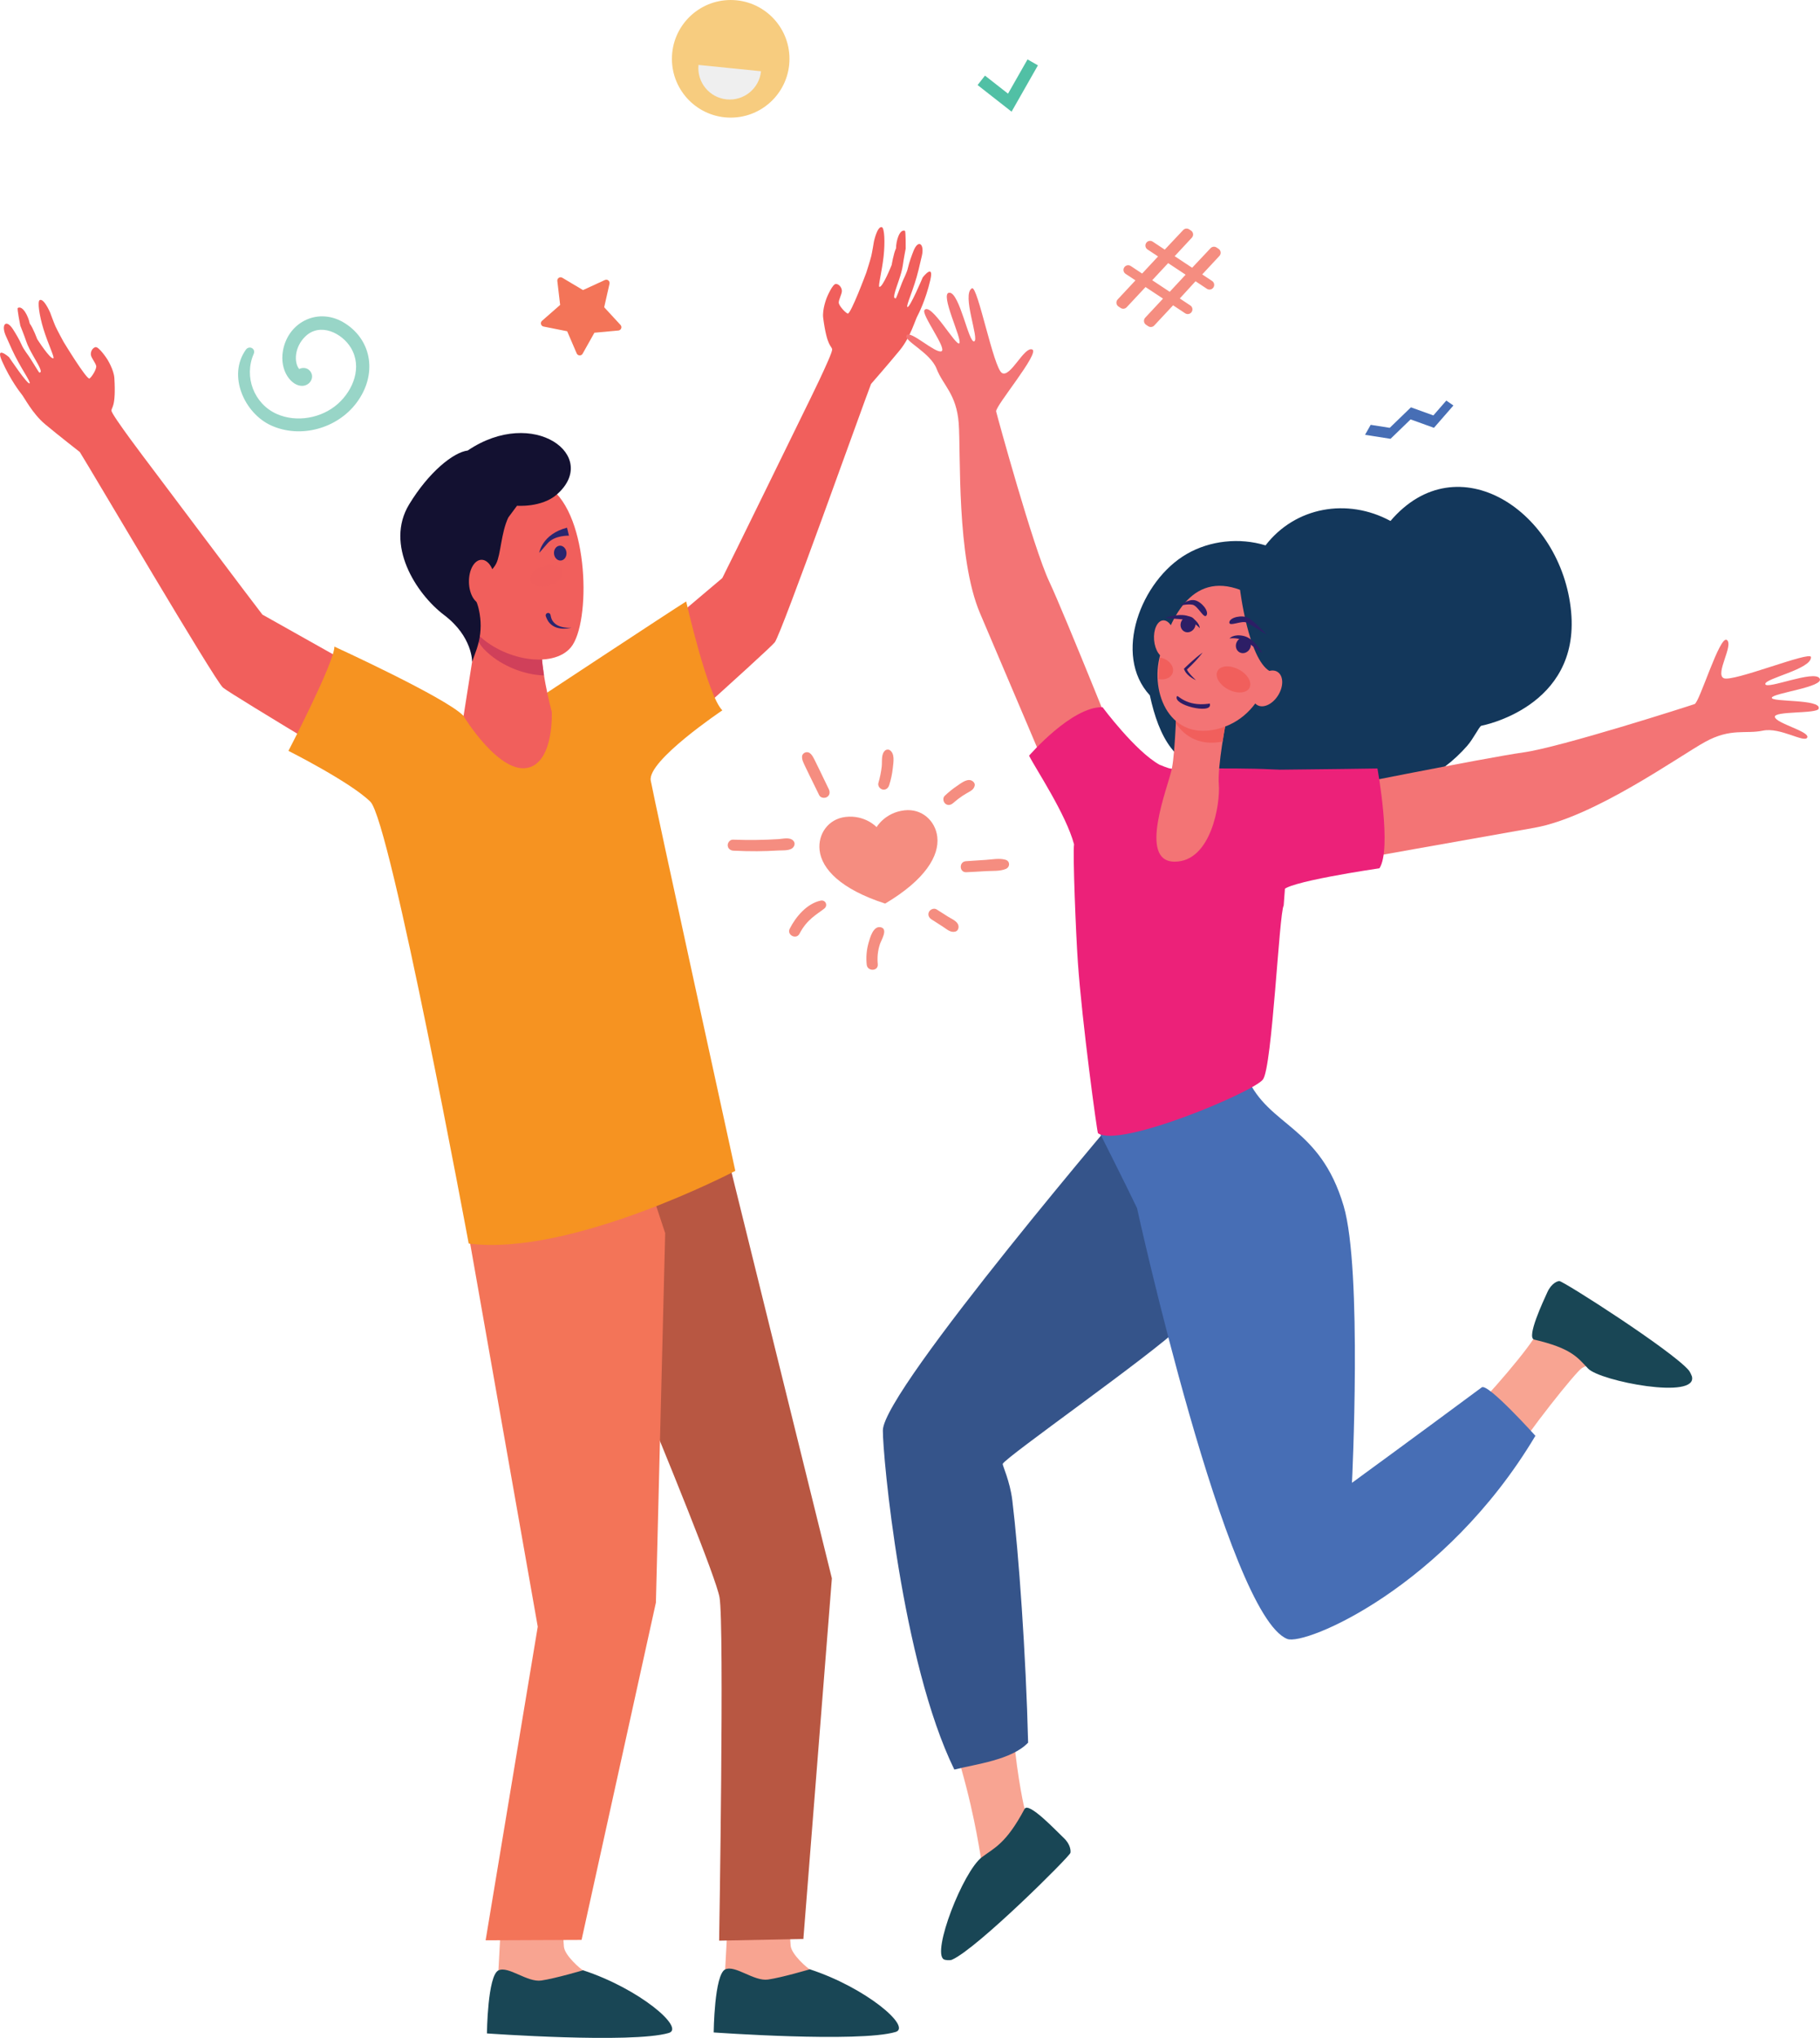 <?xml version="1.0" encoding="utf-8"?>
<!-- Generator: Adobe Illustrator 16.0.0, SVG Export Plug-In . SVG Version: 6.00 Build 0)  -->
<!DOCTYPE svg PUBLIC "-//W3C//DTD SVG 1.1//EN" "http://www.w3.org/Graphics/SVG/1.1/DTD/svg11.dtd">
<svg version="1.1" id="Layer_1" xmlns="http://www.w3.org/2000/svg" xmlns:xlink="http://www.w3.org/1999/xlink" x="0px" y="0px"
	 width="224.359px" height="251.092px" viewBox="0 0 224.359 251.092" enable-background="new 0 0 224.359 251.092"
	 xml:space="preserve">
<g>
	<path fill="#F37458" d="M71.091,43.545l-1.172-2.729l-2.912-0.582c-0.332-0.066-0.443-0.484-0.189-0.707l2.233-1.958l-0.347-2.95
		c-0.039-0.336,0.323-0.571,0.614-0.398l2.552,1.52l2.698-1.241c0.308-0.142,0.644,0.131,0.569,0.461l-0.656,2.896l2.014,2.183
		c0.229,0.249,0.074,0.652-0.263,0.684l-2.957,0.271l-1.454,2.59C71.657,43.879,71.225,43.855,71.091,43.545z"/>
	<g>
		<polygon fill="#51C0A5" points="120.512,10.479 121.423,9.316 124.263,11.541 126.667,7.32 127.95,8.051 124.701,13.76 		"/>
	</g>
	<g>
		<g>
			<circle fill="#F7CC7F" cx="90.076" cy="7.247" r="7.246"/>
			<path fill="#EFEFEF" d="M86.107,8c-0.215,2.129,1.336,4.029,3.465,4.244s4.028-1.337,4.243-3.466L86.107,8z"/>
		</g>
	</g>
	<path fill="#F58D80" d="M137.78,36.893l2.192-2.347l-1.217-0.806c-0.266-0.176-0.34-0.535-0.163-0.801l0,0
		c0.176-0.267,0.535-0.34,0.801-0.163l1.403,0.929l1.963-2.109l-1.3-0.859c-0.267-0.177-0.34-0.535-0.163-0.802l0,0
		c0.176-0.267,0.535-0.339,0.801-0.163l1.486,0.984l2.271-2.411c0.193-0.204,0.506-0.241,0.74-0.085l0.227,0.149
		c0.298,0.197,0.348,0.614,0.104,0.876l-2.119,2.279l2.154,1.426l2.271-2.41c0.193-0.205,0.505-0.241,0.739-0.086l0.248,0.164
		c0.298,0.197,0.348,0.614,0.104,0.876l-2.12,2.278l1.217,0.806c0.267,0.177,0.34,0.535,0.163,0.802l0,0
		c-0.176,0.266-0.534,0.339-0.801,0.162l-1.403-0.928l-1.941,2.122l1.301,0.86c0.266,0.176,0.339,0.535,0.162,0.801l0,0
		c-0.176,0.267-0.535,0.34-0.801,0.164l-1.486-0.984l-2.325,2.489c-0.192,0.206-0.506,0.243-0.741,0.088l-0.266-0.176
		c-0.298-0.197-0.348-0.615-0.104-0.877l2.192-2.347l-2.154-1.426l-2.325,2.488c-0.192,0.207-0.506,0.244-0.742,0.088l-0.265-0.176
		C137.585,37.572,137.536,37.154,137.78,36.893z M144.195,35.954l1.961-2.109l-2.154-1.426l-1.962,2.108L144.195,35.954z"/>
	<g>
		<path fill="#F58D80" d="M108.062,101.909c0,0,1.032-1.799,3.441-2.069c2.146-0.241,3.818,1.299,4.042,3.287
			c0.258,2.301-1.453,5.25-6.426,8.204c-5.503-1.778-7.825-4.274-8.084-6.575c-0.224-1.987,1.064-3.86,3.213-4.102
			C106.657,100.384,108.062,101.909,108.062,101.909z"/>
		<g>
			<path fill="#F58D80" d="M90.411,104.812c2.124,0.104,3.837,0.081,5.52-0.022c0.554-0.034,1.526,0.07,1.882-0.429
				c0.185-0.26,0.197-0.562-0.042-0.8c-0.437-0.437-1.261-0.204-1.819-0.17c-1.704,0.104-3.637,0.14-5.593,0.063
				c-0.366-0.015-0.665,0.358-0.652,0.704C89.72,104.553,90.043,104.793,90.411,104.812L90.411,104.812z"/>
		</g>
		<g>
			<path fill="#F58D80" d="M119.118,107.467c0.816-0.035,1.631-0.086,2.446-0.135c0.78-0.047,1.71,0.035,2.433-0.274
				c0.533-0.229,0.54-0.956-0.046-1.128c-0.757-0.222-1.658-0.032-2.439,0.017c-0.816,0.052-1.631,0.1-2.445,0.163
				C118.196,106.178,118.242,107.506,119.118,107.467L119.118,107.467z"/>
		</g>
		<g>
			<path fill="#F58D80" d="M98.558,115.043c0.923-1.777,2.139-2.378,3.052-3.092c0.489-0.382,0.163-1.118-0.454-0.984
				c-1.693,0.369-3.055,1.983-3.802,3.458C96.961,115.201,98.156,115.817,98.558,115.043L98.558,115.043z"/>
		</g>
		<g>
			<path fill="#F58D80" d="M108.206,118.803c-0.08-0.84-0.001-1.67,0.265-2.475c0.162-0.491,1.057-1.888,0.084-2.084
				c-0.916-0.186-1.315,1.325-1.494,1.964c-0.24,0.855-0.311,1.765-0.218,2.647C106.934,119.725,108.291,119.68,108.206,118.803
				L108.206,118.803z"/>
		</g>
		<g>
			<path fill="#F58D80" d="M114.825,113.274c0.472,0.304,0.943,0.606,1.416,0.909c0.471,0.303,0.932,0.756,1.521,0.6
				c0.332-0.088,0.444-0.432,0.388-0.732c-0.102-0.547-0.843-0.831-1.274-1.104c-0.474-0.3-0.947-0.601-1.42-0.9
				c-0.315-0.2-0.771-0.011-0.931,0.299C114.341,112.703,114.509,113.072,114.825,113.274L114.825,113.274z"/>
		</g>
		<g>
			<path fill="#F58D80" d="M102.169,97.232c-1.969-4.066-1.936-4.09-2.305-4.412c-0.379-0.331-1.021-0.055-0.993,0.465
				c0.028,0.513,0.032,0.428,2.12,4.699c0.166,0.339,0.672,0.399,0.965,0.213C102.306,97.975,102.335,97.573,102.169,97.232
				L102.169,97.232z"/>
		</g>
		<g>
			<path fill="#F58D80" d="M109.605,96.763c0.231-0.708,0.385-1.432,0.461-2.173c0.071-0.688,0.273-1.733-0.388-2.172
				c-0.142-0.095-0.396-0.077-0.53,0.024c-0.556,0.426-0.383,1.348-0.451,1.982c-0.074,0.692-0.223,1.376-0.413,2.046
				c-0.101,0.352,0.173,0.73,0.515,0.807C109.184,97.362,109.491,97.111,109.605,96.763L109.605,96.763z"/>
		</g>
		<g>
			<path fill="#F58D80" d="M120.142,96.848c0.104-0.325-0.17-0.61-0.448-0.703c-0.574-0.19-1.281,0.396-1.737,0.702
				c-0.531,0.355-1.022,0.761-1.489,1.197c-0.27,0.251-0.207,0.731,0.049,0.964c0.301,0.271,0.685,0.193,0.964-0.05
				C119.302,97.374,119.886,97.647,120.142,96.848z"/>
		</g>
	</g>
	<polygon fill="#476EB5" points="178.292,49.355 176.698,51.184 173.931,50.188 171.321,52.712 168.97,52.344 168.274,53.575 
		171.417,54.067 173.891,51.675 176.769,52.712 179.168,49.961 	"/>
	<path fill="#98D5C7" d="M30.306,43.089c-2.28,3.193-0.175,7.836,3.115,9.331c3.638,1.652,8.164,0.376,10.535-2.797
		c2.564-3.434,1.929-7.627-1.395-9.769c-3.234-2.085-7.014-0.241-7.672,3.317c-0.472,2.553,1.078,4.433,2.401,4.371
		c1.032-0.049,1.619-1.254,0.788-1.971c-0.334-0.286-0.838-0.285-1.195-0.104c-0.649-0.772-0.625-2.7,0.782-4.037
		c1.799-1.708,4.485-0.414,5.594,1.43c1.41,2.348,0.309,5.176-1.59,6.88c-1.993,1.789-5.113,2.364-7.576,1.255
		c-2.791-1.256-4.047-4.59-2.82-7.383C31.564,42.954,30.714,42.518,30.306,43.089z"/>
	<g>
		<g>
			<path fill="#F8A491" d="M61.841,235.375c0,0-0.402,7.475-0.405,7.49c-0.153,0.949-0.763,3.297-0.76,4.158
				c0.01,3.24,14.489-2.813,11.236-4.234c-0.294-0.129-2.298-1.837-2.397-2.939c-0.154-1.699-0.084-4.402-0.084-4.402
				L61.841,235.375z"/>
			<path fill="#194655" d="M71.876,242.758c0,0-3.4,1.006-5.144,1.262c-1.742,0.256-4.047-1.821-5.278-1.252
				c-1.355,0.626-1.427,7.771-1.427,7.771s17.85,1.279,22.413-0.055C84.491,249.885,78.841,245.037,71.876,242.758z"/>
		</g>
		<g>
			<path fill="#F8A491" d="M89.793,235.254c0,0-0.402,7.475-0.405,7.49c-0.154,0.95-0.763,3.297-0.76,4.159
				c0.01,3.24,14.489-2.813,11.236-4.235c-0.295-0.129-2.297-1.836-2.397-2.939c-0.154-1.698-0.083-4.402-0.083-4.402
				L89.793,235.254z"/>
			<path fill="#194655" d="M99.829,242.638c0,0-3.401,1.006-5.144,1.262c-1.742,0.255-4.047-1.821-5.278-1.253
				c-1.355,0.626-1.427,7.771-1.427,7.771s17.85,1.28,22.412-0.055C112.443,249.764,106.794,244.916,99.829,242.638z"/>
		</g>
		<path fill="#F15F5C" d="M101.479,39.176c0.479,3.648,1.056,3.414,1.104,3.884c0.058,0.555-3.278,7.267-3.278,7.267
			s-9.704,19.845-10.265,20.898L71.717,85.863L76.25,96.6c0,0,18.438-16.431,19.258-17.46c0.82-1.028,10.904-29.367,11.87-31.834
			c0,0,2.208-2.524,3.545-4.156c1.336-1.63,1.902-3.774,2.21-4.292c0.046-0.076,0.975-1.858,1.551-4.354
			c0.496-2.151-0.936-0.327-0.936-0.327s-1.617,3.828-1.889,3.65c-0.209-0.137,0.795-2.176,1.368-4.551
			c0.147-0.611,0.29-1.214,0.418-1.77c0.334-1.456-0.442-2.068-1.029-0.597c-0.207,0.52-0.531,1.391-0.677,2.044
			c-0.156,0.706-0.522,1.307-0.742,1.88c-0.438,1.14-0.743,1.976-0.779,1.933c-0.046-0.057-0.288,0.109-0.151-0.543
			c0.165-0.785,0.874-2.379,1.029-3.551c0.087-0.664,0.353-2.043,0.353-2.043s0.022-2.154-0.1-2.196
			c-0.666-0.226-1.087,1.247-1.091,2.165c-0.296,0.586-0.536,2.044-0.536,2.044s-1.13,2.848-1.524,2.696
			c-0.168-0.064,0.322-1.893,0.529-3.756c0.19-1.732,0.108-3.509-0.221-3.594c-0.558-0.146-0.971,1.758-0.971,1.758
			s-0.22,1.347-0.326,1.789c-0.124,0.519-0.613,2.044-0.613,2.044s-1.944,5.233-2.305,5.057c-0.36-0.176-1.104-1.007-1.094-1.372
			s0.374-1.029,0.386-1.395s-0.281-0.847-0.719-0.888c-0.438-0.042-1.152,1.712-1.152,1.712S101.341,38.123,101.479,39.176z"/>
		<path fill="#F15F5C" d="M14.1,46.597c0.217,3.673-0.394,3.552-0.354,4.022c0.048,0.556,4.587,6.518,4.587,6.518
			s13.264,17.658,14.013,18.587l19.766,11.107L49.68,98.23c0,0-21.199-12.657-22.198-13.513
			C26.484,83.861,11.25,57.935,9.837,55.694c0,0-2.645-2.063-4.264-3.413c-1.619-1.35-2.578-3.348-2.979-3.798
			C2.537,48.417,1.29,46.842,0.253,44.5c-0.892-2.02,0.857-0.499,0.857-0.499s2.309,3.455,2.541,3.229
			c0.18-0.174-1.189-1.988-2.199-4.212c-0.259-0.572-0.514-1.137-0.742-1.658c-0.604-1.368,0.044-2.115,0.897-0.78
			c0.301,0.471,0.783,1.266,1.048,1.88c0.287,0.663,0.76,1.184,1.084,1.706c0.645,1.036,1.102,1.8,1.129,1.75
			c0.034-0.063,0.304,0.054,0.046-0.562c-0.31-0.739-1.306-2.171-1.679-3.293c-0.21-0.636-0.731-1.939-0.731-1.939
			s-0.427-2.112-0.313-2.177c0.61-0.347,1.302,1.021,1.478,1.921c0.401,0.521,0.911,1.907,0.911,1.907s1.646,2.582,2.004,2.359
			c0.153-0.095-0.672-1.797-1.226-3.59c-0.514-1.664-0.767-3.424-0.46-3.57c0.521-0.247,1.284,1.543,1.284,1.543
			s0.47,1.282,0.657,1.696c0.22,0.485,0.987,1.892,0.987,1.892s2.893,4.771,3.214,4.531s0.896-1.198,0.816-1.555
			c-0.08-0.356-0.563-0.939-0.642-1.296s0.117-0.885,0.538-1.008c0.423-0.123,1.455,1.464,1.455,1.464S14.038,45.537,14.1,46.597z"
			/>
		<path fill="#B85742" d="M65.753,140.259c0,0,22.121,51.876,22.947,56.555c0.604,3.415-0.05,42.297-0.05,42.297l10.385-0.211
			l3.514-44.429l-13.835-55.955L65.753,140.259z"/>
		<polygon fill="#F37458" points="56.11,142.746 66.291,200.425 59.864,239.068 71.692,239.018 80.857,197.451 82,151.94 
			77.165,137.315 		"/>
		<path fill="#F69321" d="M84.588,74.105c0,0,2.63,11.613,4.458,13.418c0,0-9.264,6.207-8.826,8.649s10.426,48.091,10.426,48.091
			s-20.25,10.596-32.867,8.955c0,0-9.653-52-12.118-54.433c-2.464-2.433-10.104-6.271-10.104-6.271s5.672-10.915,5.666-12.844
			c0,0,13.558,6.203,15.852,8.467c2.293,2.264,6.715-0.637,7.78-1.091C64.854,87.047,82.964,75.101,84.588,74.105z"/>
		<path fill="#F15F5C" d="M58.83,77.543l-1.688,10.687c0,0,4.528,7.441,8.132,6.313c3.024-0.946,2.746-6.836,2.746-6.836
			s-1.668-6.088-1.183-9.14S58.83,77.543,58.83,77.543z"/>
		<path fill="#D0405A" d="M66.836,78.567c0.485-3.052-8.007-1.024-8.007-1.024l-0.135,0.894c0.25,0.597,0.556,1.106,0.926,1.497
			c1.905,2.011,4.876,3.21,7.441,3.29C66.801,81.58,66.637,79.818,66.836,78.567z"/>
		<g>
			<path fill="#F15F5C" d="M57.39,62.309c-0.241-0.084-1.89,12.277,1.319,15.663c3.208,3.386,9.441,4.472,11.669,1.784
				c2.463-2.973,2.3-16.25-2.683-19.726C62.712,56.555,57.39,62.309,57.39,62.309z"/>
			<path fill="#131131" d="M57.658,55.508c-1.744,0.211-4.787,2.625-7.224,6.642c-2.997,4.938,0.807,10.971,4.319,13.633
				c3.514,2.662,3.45,5.762,3.45,5.762l0.574-1.608c0.405-1.214,0.568-2.5,0.428-3.77c-0.084-0.763-0.252-1.587-0.574-2.264
				c-0.849-1.784,1.803-2.983,2.542-4.475c0.57-1.147,0.59-3.769,1.487-5.666l1.074-1.449c0,0,3.047,0.248,4.917-1.395
				C74.023,56.2,65.782,50.02,57.658,55.508z"/>
			
				<ellipse transform="matrix(1 -0.021 0.021 1 -1.522 1.289)" fill="#F15F5C" cx="59.422" cy="71.661" rx="1.596" ry="2.73"/>
		</g>
		<g>
			<path fill="#2A256E" d="M69.9,65.016l0.237,0.985c0,0-1.767-0.074-2.651,0.958c-0.885,1.033-1.01,1.152-1.01,1.152
				S66.812,65.815,69.9,65.016z"/>
			
				<ellipse transform="matrix(-0.997 0.076 -0.076 -0.997 143.062 130.878)" fill="#2A256E" cx="69.024" cy="68.179" rx="0.772" ry="0.917"/>
			<path fill="#2A256E" d="M70.445,77.339c-0.595,0.047-1.207-0.035-1.709-0.289c-0.249-0.131-0.453-0.315-0.6-0.531
				c-0.157-0.209-0.214-0.476-0.266-0.728l-0.007-0.032c-0.033-0.163-0.193-0.268-0.356-0.233c-0.162,0.033-0.267,0.193-0.233,0.355
				c0.003,0.015,0.008,0.031,0.013,0.045c0.118,0.315,0.254,0.636,0.502,0.878c0.234,0.245,0.527,0.423,0.831,0.522
				C69.235,77.515,69.864,77.481,70.445,77.339z"/>
			
				<ellipse transform="matrix(0.957 -0.289 0.289 0.957 -17.631 22.48)" opacity="0.5" fill="#F15F5C" cx="67.365" cy="70.99" rx="2.066" ry="1.267"/>
		</g>
	</g>
	<g>
		<path fill="#13375B" d="M171.41,64.19c-5.322-2.882-11.751-1.731-15.401,3.005c-3.218-0.983-6.84-0.598-9.713,1.061
			c-5.667,3.271-9.147,12.437-4.552,17.414c1.119,5.122,3.168,9.167,8.26,9.232c3.008,5.528,12.376,7.143,17.794,1.959
			c4.728,1.494,9.783-1.211,13.067-4.967c0.774-0.887,1.43-2.282,1.725-2.468c0.005-0.002,12.194-2.243,11.088-14.053
			C192.519,63.014,179.675,54.486,171.41,64.19z"/>
		<path fill="#F8A492" d="M124.835,212c0.279,5.347,1.287,10.154,1.436,10.725c0.072,0.273,0.946,1.356,1.027,1.638
			c-1.32,6.299-5.672,9.562-9.651,11.77c1.188-3.106,3.404-6.556,3.266-7.3c-0.222-1.186-0.989-6.565-3.185-13.496
			C120.807,215.385,122.126,213.603,124.835,212z"/>
		<path fill="#35548A" d="M139.713,135.188l18.952,15.346c0,0-9.55,9.415-13.132,12.915c-3.583,3.499-21.604,16.108-21.921,16.914
			c-0.064,0.162,0.885,2.085,1.178,4.481c0.791,6.476,1.684,19.069,1.95,29.868c-2.04,2.139-6.456,2.646-9.096,3.317
			c-6.493-13.271-8.839-38.741-8.81-41.801C108.884,171.246,139.713,135.188,139.713,135.188z"/>
		<path fill="#F8A492" d="M194.993,168.574c-0.744,0.477-6.58,7.749-9.077,11.791c-1.93-2.016-2.907-4.104-5.206-5.697
			c2.639-2.532,8.083-8.84,8.776-10.484c1.643-3.9,2.659-4.291,2.659-4.291s12.077,7.727,12.667,9.23
			C205.4,170.625,197.981,166.66,194.993,168.574z"/>
		<path fill="#194655" d="M189.135,165.054c-1.016-0.237,1.132-4.771,1.604-5.821c0.533-1.181,1.303-1.39,1.483-1.394
			c0.49-0.01,13.912,8.577,15.967,11.006c0.139,0.165,0.352,0.632,0.378,0.731c0.774,2.942-11.322,0.601-12.798-0.955
			C194.458,167.238,193.705,166.123,189.135,165.054z"/>
		<path fill="#476EB5" d="M135.589,139.625c0,0,18.032-7.639,18.035-7.641c-0.066,0.03,0.085,0.713,0.106,0.764
			c2.682,6.115,8.98,5.93,11.91,15.849c2.315,7.843,1.024,34.102,1.024,34.102s7.807-5.691,16-11.763
			c0.748-0.554,6.612,5.97,6.612,5.97c-11.153,18.69-28.405,25.893-30.59,25.03c-7.456-2.946-18.537-53.086-18.518-53.082
			C138.732,145.852,135.589,139.625,135.589,139.625z"/>
		<path fill="#F37475" d="M162.711,97.444c0,0,20.519-4.104,25.085-4.738c4.565-0.634,20.494-5.739,21.107-5.959
			c0.611-0.22,3.1-8.532,3.972-7.898s-1.485,4.179-0.387,4.71s10.716-3.402,10.759-2.601c0.08,1.501-5.793,2.643-5.629,3.339
			c0.164,0.695,6.015-1.779,6.69-0.715c0.677,1.064-5.757,1.805-5.891,2.379c-0.133,0.574,6.155,0.14,5.778,1.357
			c-0.203,0.662-5.603,0.246-5.396,1.038c0.205,0.792,4.297,1.77,3.99,2.507c-0.307,0.738-3.331-1.293-5.473-0.84
			c-2.144,0.453-3.937-0.363-7.123,1.389c-3.187,1.751-13.692,9.287-21.046,10.579c-7.354,1.293-23.595,4.195-23.595,4.195
			L162.711,97.444z"/>
		<path fill="#F37475" d="M139.064,95.236c0,0-7.768-19.43-9.73-23.601s-6.385-20.303-6.535-20.936
			c-0.151-0.633,5.454-7.258,4.446-7.642c-1.007-0.384-2.688,3.527-3.733,2.896c-1.046-0.631-3.002-10.835-3.697-10.433
			c-1.302,0.753,0.95,6.296,0.277,6.538s-1.795-6.009-3.057-5.995c-1.26,0.015,1.633,5.81,1.225,6.234
			c-0.407,0.425-3.479-5.08-4.293-4.1c-0.442,0.532,2.854,4.828,2.079,5.089c-0.776,0.26-3.83-2.635-4.28-1.975
			s2.902,2.084,3.693,4.127c0.789,2.042,2.453,3.099,2.727,6.725c0.273,3.625-0.303,16.541,2.631,23.408
			c2.934,6.865,9.373,22.055,9.373,22.055L139.064,95.236z"/>
		<path fill="#EC2179" d="M132.873,118.565c-0.25-3.608-0.637-13.341-0.471-14.536c-1.007-3.754-4.76-9.343-5.543-10.921
			c0,0,5.225-6.064,9.054-5.976c0,0,4.022,5.416,7.03,7.094c0.044-0.012,1.064,0.488,1.516,0.489
			c2.921,0.007,13.126-0.218,15.023,0.396l-1.238,16.464c-0.559,0.938-1.408,19.876-2.552,21.424s-17.636,8.485-20.339,6.629
			C135.246,139.555,133.377,125.859,132.873,118.565z"/>
		<path fill="#EC2179" d="M154.277,95.316c0.46-0.225,1.538-0.468,3.104-0.479c4.629-0.035,12.423-0.152,12.423-0.152
			s1.807,9.929,0.246,12.296c0,0-12.195,1.774-11.858,2.821L154.277,95.316z"/>
		<path fill="#F37475" d="M151.173,88.713c0,0-1.113,5.705-0.924,7.962c0.19,2.257-0.898,9.513-5.465,9.492
			s-0.777-9.246-0.326-11.451c0.452-2.205,0.621-9.042,0.621-9.042L151.173,88.713z"/>
		<path fill="#F15F5C" d="M144.951,89.104c0.09-1.87,0.129-3.43,0.129-3.43l6.094,3.039c0,0-0.228,1.168-0.459,2.654
			C148.029,91.903,146.095,90.848,144.951,89.104z"/>
		<path fill="#F37475" d="M153.565,72.962c0,0,2.347,1.392,3.181,4.364c0.833,2.974-0.223,10.614-6.336,12.401
			c-6.114,1.786-8.695-4.298-7.394-9.021C144.317,75.982,147.107,70.011,153.565,72.962z"/>
		<path fill="#F37475" d="M142.271,78.863c0.107,1.273,0.77,2.252,1.479,2.186c0.71-0.065,1.198-1.15,1.092-2.424
			c-0.107-1.273-0.77-2.252-1.479-2.187C142.654,76.504,142.165,77.59,142.271,78.863z"/>
		<path fill="#194655" d="M126.299,222.886c0.505-0.95,3.966,2.761,4.795,3.531c0.934,0.866,0.907,1.696,0.86,1.879
			c-0.127,0.481-11.498,11.794-14.582,13.154c-0.292,0.129-0.862,0.057-1.021-0.034c-1.515-0.854,2.356-10.84,4.7-12.6
			C122.566,227.68,124.024,227.166,126.299,222.886z"/>
		<path fill="#13375B" d="M152.854,72.568c0,0,1.022,8.545,3.647,10.111c2.626,1.565,1.483,5.341,1.483,5.341
			s2.48-8.768,0.421-11.612C156.344,73.564,152.854,72.568,152.854,72.568z"/>
		<path fill="#F37475" d="M154.926,83.89c-0.728,1.104-0.737,2.416-0.022,2.929c0.714,0.514,1.882,0.033,2.609-1.072
			c0.727-1.105,0.736-2.416,0.022-2.929C156.821,82.305,155.653,82.784,154.926,83.89z"/>
		<g>
			
				<ellipse transform="matrix(-0.886 -0.464 0.464 -0.886 252.15 221.091)" fill="#2D1E66" cx="153.255" cy="79.548" rx="0.908" ry="0.992"/>
			
				<ellipse transform="matrix(-0.885 -0.465 0.465 -0.885 240.19 213.085)" fill="#2D1E66" cx="146.346" cy="76.953" rx="0.907" ry="0.993"/>
			<path fill="#2D1E66" d="M155.634,80.475c0,0-1.002-1.799-2.28-2.108s-1.788,0.295-1.788,0.295s1.295-0.226,2.414,0.617
				S155.634,80.475,155.634,80.475z"/>
			<path fill="#2D1E66" d="M143.635,76.131c0,0,1.932-0.714,3.104-0.116c1.171,0.597,1.164,1.388,1.164,1.388
				s-0.836-1.015-2.234-1.104S143.635,76.131,143.635,76.131z"/>
			<path fill="#2D1E66" d="M148.259,80.4c-0.58,0.768-1.246,1.445-1.94,2.094c0.189,0.435,0.769,0.981,1.11,1.313
				c-1.342-0.634-1.436-1.353-1.484-1.404C145.945,82.402,147.22,81.124,148.259,80.4z"/>
			
				<ellipse transform="matrix(-0.886 -0.464 0.464 -0.886 247.979 228.458)" fill="#F15F5C" cx="152.105" cy="83.711" rx="2.227" ry="1.389"/>
			<path fill="#F15F5C" d="M143.407,81.127c0.877,0.318,1.388,1.127,1.142,1.805c-0.219,0.604-0.965,0.9-1.745,0.733
				c0.026-0.893,0.096-1.781,0.192-2.644C143.131,81.042,143.269,81.077,143.407,81.127z"/>
			<path fill="#2D1E66" d="M148.967,86.711c0.187-0.028,0.162-0.086,0.19,0.1c0.179,1.205-4.643,0.062-4.069-1.031
				C145.193,85.579,146.181,87.081,148.967,86.711z"/>
			<path fill="#2D1E66" d="M156.138,78.184c0,0-1.528-1.664-2.281-2.059c-0.754-0.396-2.239-0.07-2.311,0.541
				c-0.07,0.611,1.544-0.271,2.166,0.055C154.333,77.047,156.138,78.184,156.138,78.184z"/>
			<path fill="#2D1E66" d="M145.403,74.654c0,0,1.024-0.86,1.859-0.702c0.836,0.159,1.798,1.337,1.474,1.859
				c-0.324,0.523-1.041-1.171-1.73-1.302S145.403,74.654,145.403,74.654z"/>
		</g>
	</g>
</g>
</svg>
